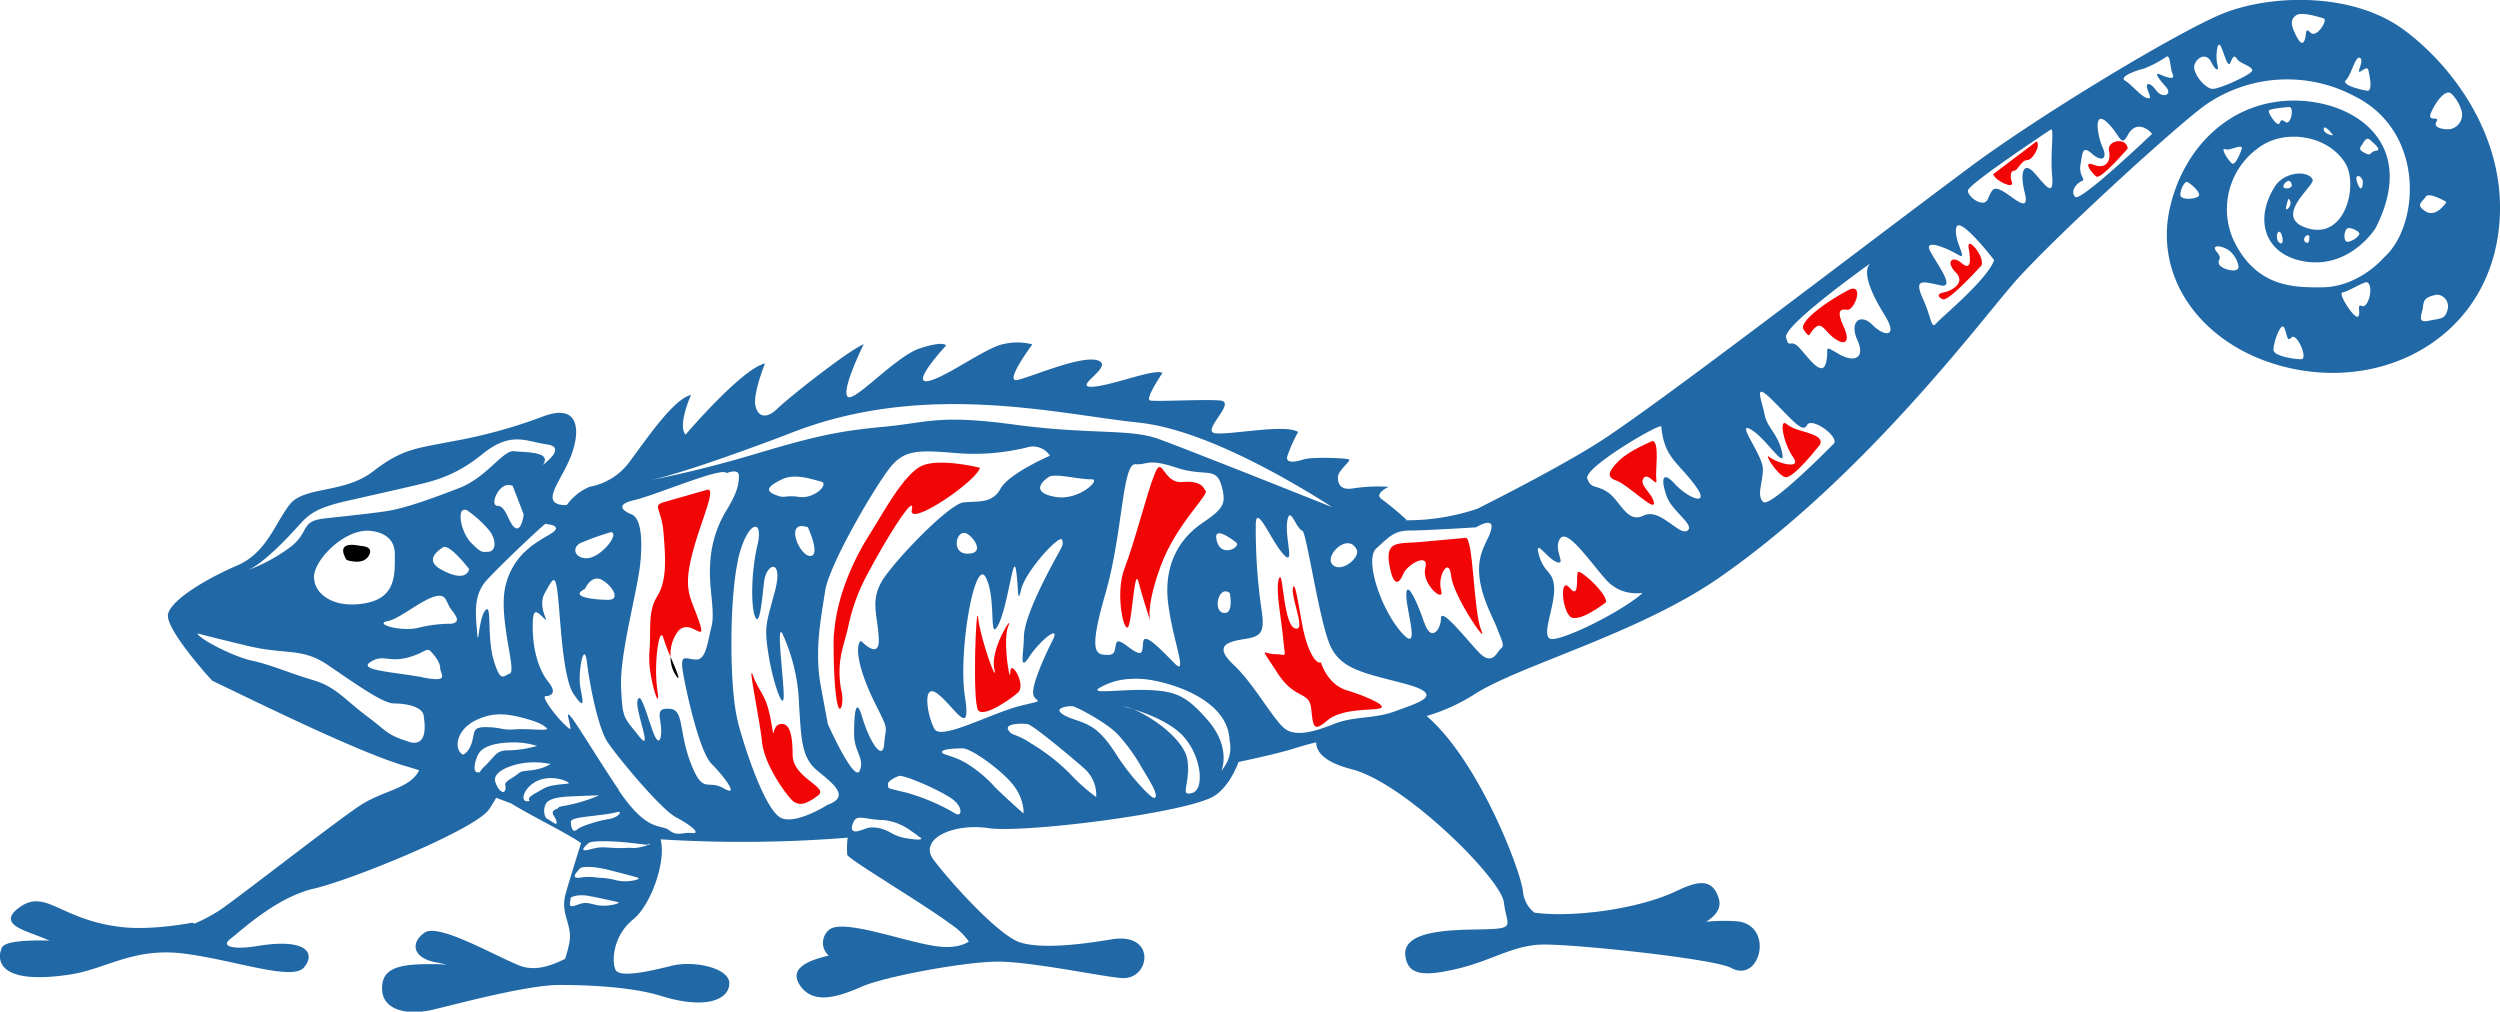 <svg id="Layer_1" data-name="Layer 1" xmlns="http://www.w3.org/2000/svg" viewBox="0 0 475.07 192.23"><defs><style>.cls-1{fill:#2168a6;}.cls-2{fill:#f20505;}</style></defs><path class="cls-1" d="M30.85,190c6.9-1,12.14-5.23,21.8-4s20.57,5.26,22.8,2.64.68-5.67-8.92-4.07c-4,.67-7.19.24-5-1.42s8.67-7.84,15.86-9.51,30.47-11.16,33.2-15a21.41,21.41,0,0,0,1.37-2.25l2.81,1.05c5,3,10.37,5.51,13.34,7.56,0,0-1.57,4.95-2.87,9.38s1.56,6,.52,10.16a23.12,23.12,0,0,1-.7,2.47c-2.27,1.09-5.52,2.53-8.72,1.24-4.75-1.92-15.27-8-17.9-6.27s-2.62,4.75,2,5.66c.82.16,1.54.33,2.19.5A22.14,22.14,0,0,0,100,188c-4.94,0-9.09.22-9.63,3.65-.79,5,4.42,6.25,9.63,5s18-4.69,24-4.69,14,.43,19.28,2.08c8.14,2.53,12.75.93,13-2.2s-6.76-4.57-10.93-3.53-9.9,2.35-10.68.78-.52-6.51,3.39-9.63c3.24-2.6,6.29-10.91,5.16-15.17a250.42,250.42,0,0,0,35.56-.32,15.09,15.09,0,0,0-.09,3.24c.06.78,14.59,9.38,19.8,13.29a12.83,12.83,0,0,1,3.31,3.21c-1.11.71-3,1.35-6.33.87-6.19-.92-17.67-5.29-20.22-3.1a3.21,3.21,0,0,0-.08,4.9c-3.76.87-7.53,2.36-5.57,5.48,2.6,4.17,7.79,2.18,12,.36s19.27-4.69,25.79-4.69,20.79,3.06,23.7,3.13c5.24.11,6.33-8.82-2.23-7.36-5.42.92-13.14,1.89-17.31.58S198,172.06,195.09,168.16s3.65-7,10.42-6,37.25-2.86,42.72-6c1.83-1,3.71-3.57,4.82-6.57,4.62-1,8.12-1.79,11.11-2.74,1.1-.35,2.33-.68,3.64-1,0,1.72,1.39,3.74,6.74,5.11,10.16,2.61,28.4,20.84,28.92,25.27s2.42,5-3.59,5.15c-5.06.15-15.85-.18-15.12,5.1.5,3.65,3.5,3.93,10,2.37s10.33-4.37,15.85-4.56,32.86,2.66,36.08,4.44c5.46,3,8.2-7.9,1.3-8.85a33.8,33.8,0,0,0-6.07.07c1.88-1.19,2.94-2.63,2.4-4.4-1.2-4-4.12-3.32-8-1.46-7.46,3.57-20.13,5.11-27.06,4.12a5.82,5.82,0,0,1-2.15-4.06c-.62-4.56-8.64-25.07-18.32-33.3a35.69,35.69,0,0,0,8.81-3.94c8.36-5.57,31.25-11.55,46.82-22.36C371.31,95.88,392.85,67.37,400,59s33.11-32,37.34-34.64a27.26,27.26,0,0,1,27.8-1.28c13.53,6.76,12.33,24.67,5.57,30.64,0,0-4.77,5.69-11.91,5.67-4.8,0-12.28.22-16.66-8.94a14.32,14.32,0,0,1,5.09-17.82c4.71-3.28,12.69-2.21,16.08,3.08,2.59,4.05.14,14.84-7.29,12.4-6.59-2.17,1.65-8.07,1.13-9.19-.85-1.85-5.37-1.5-7.14,1.27-4.22,6.62-1.71,13.3,6,14.34,8.45,1.14,13.1-6.38,13.1-6.38,8.35-16.32-4.31-24.48-16-24.24-12,.25-20.5,9.22-23.05,20.26-3.41,14.78,7.84,28.21,25,31S489,68.46,492.21,50.55s-8-33-17.87-40.2-25.79-6.67-34.95-2.69S405.11,26.8,392,36.56c-22.67,16.89-60.49,46.06-71.13,52.68-8.62,5.36-22.5,12.25-22.5,12.25a42.18,42.18,0,0,1-13.6,2.17l.18-.11a57.57,57.57,0,0,0-4.69-3.9c-1.56-1.05,1.31-2.35,1.31-2.35a31.13,31.13,0,0,0-6.52.26c-2.6.52-3.12-.78-3.12-2.08s2.6-3.13,2.08-3.39-7-.52-8.6,0-3.38.78-3.12-.52a29.3,29.3,0,0,1,2.08-4.69c-2.34-1.56-12.5.52-15.63.26s4.17-6,.78-6.25-12.24.26-13.28,0,2.34-5.21,2.34-5.21c-1.3-1-10.15,2.61-13.54,2.61s4.43-3.91,1.3-5S213.59,76.46,211,77s2.87-6.77,2.87-6.77a11.5,11.5,0,0,0-5.73,0c-3.39.78-11.46,6.77-14.33,7s3.65-6.77,3.65-6.77-.26-1-4.95.52-12.77,10.68-13.81,9.12,3.13-9.9,3.13-9.9c-3.13,1.3-14.59,10.42-16.41,12.24s-3.65,1.83-4.17-.52,1.82-8.07,1.82-8.07c-4.43,1-15.11,13.54-15.11,13.54-1.56-1.82,1.05-7.55,1.05-7.55-3.39.78-8.6,8.6-11.73,12.76a12.06,12.06,0,0,1-7.55,4.69,10.41,10.41,0,0,0-4.33,3.46,4.64,4.64,0,0,1-1.32-.07c-3.58-.79.8-5.17,2.39-10s.8-9.15-5.57-6.76a96.08,96.08,0,0,1-17.51,4.78C97,90,94.21,90,88.64,94.33s-13.13,2.78-15.92,6.36-4.38,9.16-9.95,11.55-12.34,6.36-13.13,9.15S58,134.13,58,134.13c11.55,5.57,28.66,13.93,37,16.31.71.21,1.5.45,2.33.72-1.66,3.47-6.67,3.79-11,6.56s-22.3,16.86-26.76,19.95a30.32,30.32,0,0,1-5,2.66c0-.11-.14-.18-.5-.18,0,0-7.54,1.5-13.45.79-11.47-1.38-14.22-7.31-19.18-3.76-4,2.86,0,4.15,3.16,5.34,1.15.44,1.92.76,2.5,1-4.55-.09-8.55.14-9.07,1.38C17,187.27,17.43,192,30.85,190ZM435.34,42.18c-1,.51-2.67.51-3.18,0s.53-3,1.15-2.8S436.36,41.68,435.34,42.18Zm17.2.39c.51.25.63,1.27-.13,1.91S452.54,42.57,452.54,42.57ZM451,51c-.89-.38-.77-2.29-.13-2.16C451.28,48.89,451.9,51.35,451,51Zm.89-10.44c-.89-.26.52-1.85,1-1.27C453.68,40.15,452.79,40.78,451.9,40.53Zm4,10.32c-.89-.51.12-1.79.63-1.28C456.48,49.57,456.74,51.35,455.85,50.85Zm11.33-16.94c-1.14-.64-1.27-.77-.76-1.53s.89-1.78,1.78-.89c.45.45,2.16,1.78,1,1.91S468.33,34.54,467.18,33.91Zm-1,6.62c-.51-.38-1.4-2.93,0-2.17l.38.51C466.8,39.26,466.67,40.91,466.16,40.53ZM466,49.06c.25.38-.9,1.4-2,1.66s-.89-1.91-.38-2.42S465.74,48.61,466,49.06Zm-6.75-19.87c.25-.76,1.78,1.28,1.78,1.28C460.69,30.6,459,30,459.29,29.19Zm-10.45-3.31c.13-.51,4-.76,4-.76.89.38.13,3.31-.64,2.93s-.89-.76-1.27.13S448.72,26.39,448.84,25.88Zm-8.28,7.26c1,.38,3.19-1.14,3.19-.12,0,0-1.15,3.43-1.91,2.8S439.55,32.76,440.56,33.14ZM443,55.81c-.51.89-3.56,0-3.69-1s.77-.76-.38-2.16.76-1.28,2.16-.38S443.3,55.26,443,55.81ZM455.21,73c-.31.23-5.35-.38-5.48-1.65s1.4-5.48,2-4.33.51,2.93,1.4,1.91S456.1,72.37,455.21,73Zm11.33-10.06c-1.14-.51-.12,1.4-.76,2s-3.95-4.46-2.93-4.58,4.23-2.21,4.71-1.91C468.84,59.25,467.69,63.45,466.54,62.94Zm16.81-33.62c-1,.13-3.43-.12-2.67-1.4s-1.91.26-1-1.78,2.68-4.46,3.82-3.57a7.41,7.41,0,0,1,2,3.44A2.8,2.8,0,0,1,483.35,29.32Zm-5.22,33.75c.13-1.4.54-1.87,2.68-2.29a2.23,2.23,0,0,1,2,2.8c-.51,1.91-1.15,1.66-3.57,2.16S478,64.47,478.13,63.07Zm.51-20.89c.64-1,3.95,1,3.95,1s-1.91,3.06-3.95,1.79S478,43.2,478.64,42.18ZM463.49,20c1-.9,1.78-4.72,2.67-4.21s-.89,3.19.13,2.55,1.4-.89,1.53.13c0,0,.89,3.69-.26,3.56S462.47,20.92,463.49,20ZM454.06,7.67c1.15-.76,5.23.64,5.23.64.76.38-1.41,3.82-2.55,2.67s-.64.39-1.15,1.53-1.27-.25-1.91-1.65S452.92,8.44,454.06,7.67ZM434.71,17.1c.51-1.53,2.29-2.3,3.18-.51s1.53,1.78,1.15.38,0-5,.76-3.19,1.27,4.08,1.78,2.81.77-1.28,1.28-.51,3.05,1.4,2.8,2.16-6.11,3.44-7.51,3.44S434.2,18.62,434.71,17.1Zm-9,4.33c.13,1,1.15,2.29,0,2s-2.92-2.54-4.2-3.31,2.29-2,3.57-2.29a20.76,20.76,0,0,0,4.33-2.29c.76-.26.63,2.16,1.14,3.31s-.89.76-2.29.13-.38.76,1,2.29-.64,2.29-1.78.76S425.54,20.41,425.66,21.43ZM413.25,39.22c1-.4-.6-.8-.2-3.2s.4-3.6,2.2-2,3,1,2-1.2-1.8-7.21.8-4.81,2.61,5,4,2.41,3.6-1.41,4.6-.2c0,0-13.61,13-14.61,12S412.25,39.62,413.25,39.22Zm-17.81,3.4c-.8,1.8-3.8-.4-3.8-1.6s15.71-11.58,15.71-11.58c.8-.6-.1,4.38.3,8.78s-1.4,1.6-3.4-.6-2.8-.2-1.8,3.8-2,1-4-.2S396.24,40.82,395.44,42.62Zm-9,16.41c3,.6-.8-4.2-2-6.6s3.4-.4,5.4.8-1-2.8-.4-5.2,7.2,6.2,7.2,6.2c-1.4,3.8-10,10.81-11,12s-.8-.79-2.6-4.8S383.44,58.43,386.44,59ZM367,72c-3.13-1.82-1.57-1-2.35,1.83s-3.65-1.56-5.21-3.13-1.82.52-2.34-1.82,16.41-14.33,16.41-14.33c-2.35,1.3-.26,6,2.34,10.16s0,4.17-2.34,1.82-4.43-.52-2.87,2.87S370.14,73.86,367,72ZM352.69,93.92c0-2.61-5.21-9.12-2.35-7.56s6.78,8.08,6,4.43S353.47,86.1,353,83.5s-2.35-6.52,1.56-2.61,5.73,6.25,6.51,4.69,5.73,1.82,5.21,3.39c0,0-12.24,12.5-13.54,11.2S352.69,96.52,352.69,93.92Zm-231.84-.79c1.83-2.6-3.38-2.34-5.47-2.6s-5.21,5-10.42,7S94.54,101.47,90.64,102s-6.52.78-11.2,1.3-2.87,2.35-6.26,5.21a31.78,31.78,0,0,1-8.59,4.69c2.86-1,7.81-6.25,9.9-8.59s3.64-3.39,9.37-4.69,7-1.57,11.47-2.61,8.59-1.82,14.06-6.25,8.34-2.34,12.24-1.82S120.85,93.13,120.85,93.13ZM87.51,105.64c1.33,0,5.21.52,5.21,4.43S93,118.4,87,119.44s-9.64-1.82-9.64-5S82.82,105.64,87.51,105.64Zm23.06,4c-1.25,0-1.25.41-3.32-1.67s-2.91-7.06-.84-6.23a21.4,21.4,0,0,1,4.16,3.74C112.23,107.53,111.81,109.61,110.57,109.61Zm4.57-12.47,2.07,5.4s-.41,3.33-1.66,2.5-1.66-4.16-3.32-4.16S112.65,95.9,115.14,97.14Zm-8.31,15.79c-.42,1.66-2.49,1.66-5.4,0s-.83-3.32.41-4.15S106.83,112.93,106.83,112.93Zm15.59-6.77c-2.61,1.56-7,3.65-8.6,9.64s2.08,16.41.78,16.93-1.82,1.82-3.12-2.61-.27-10.94-1.57-9.37-1.3,7.55-1.56,4.16-.78-7,1.82-9.89,12-11.73,11.2-10.68C121.37,104.34,125,104.6,122.42,106.16Zm6.84,4.69c-2.49,0-2.91-2.07-1.24-2.91a53.64,53.64,0,0,1,5.81-2.07C135.49,106.28,131.75,110.85,129.26,110.85Zm4.16,7.9c-2.08,0-7.9-.42-4.57-2.08,0,0,1.24-2.91,3.32-1.66S135.49,118.75,133.42,118.75Zm137.3-17.66s-9.45-3.78-18.35-7.29l-5.81-2.28c-3.9-1.53-7.16-2.79-8.7-3.34-5.48-2-12.91-.78-27.38-2.73s-16.43-.39-24.64.39-12.52,1.56-24.25,5.08c-2.28.68-4.43,1.29-6.43,1.83-2.9.78-5.46,1.41-7.58,1.9-4,.92-6.33,1.36-6.33,1.36,7.43-1.57,25.81-8.61,25.81-8.61,1.4-.57,2.8-1.08,4.2-1.56,11.57-3.93,23-4.65,33.4-4.15,11.28.54,21.28,2.5,28.82,3.31l.47.06c10.22,1,23.23,7.88,30.72,12.28C268.36,99.51,270.72,101.09,270.72,101.09ZM165,98.81c-2.08-.83-1.25-1.67,1.24-2.91s5.87,0,7.48.41-1.25,3.33-4.15,2.91S167.06,99.64,165,98.81Zm6.23,6.23s2.49,5.4.41,5.4S166.65,103.38,171.22,105ZM205,114.49c2.09,3.91.52,12.51,2.35,9.12s2.86-13.54,3.38-10.68.26,7.3,1,3.91,7.56-10.94,7.82-9.38c.19,1.15.26.52-2.35,5.47s-4.95,10.16-4.95,13-1,6.77,1.05,3.64,6-6.25,4.42-3.12-4.16,8.85-3.64,10.42,2.6.78-2.61,2.08-14.84,6.51-16.15,4.43-2.6-9.12.52-6.77,6.52,8.85,5.21.52S202.91,110.59,205,114.49ZM201.54,110c-3.32,0-2.07-5,0-3.74C202.83,107.05,204.87,110,201.54,110Zm15.37-14.54c1.25-.83,5.37.42,8.31.42,1.66,0-2.49,4.15-7.06,3.32S215.67,96.31,216.91,95.48Zm22.73,23.7c.78,7,3.9,14.33,1.3,11.73s-5.73-6-6-4.17.26,3.38-3.13.78-1.07,1.73-3.41,1.73-4.06.16-.67-11.56,3.17-24.93,5.78-24.67c2.09.21,2.21-1.19,7.68.64s7.55-.26,8.6,3.38.33,4.45-3.83,7.31S238.85,112.15,239.64,119.18Zm9.26-11.65c-.83-3.32,3.74.41,3.74.41C253.47,108.78,249.73,110.85,248.9,107.53Zm2.49,10s.83,4.15-1.24,3.74S249.31,115.84,251.39,117.5Zm19.53-5.4c-1.67-1.66,2.9-6.23,4.57-2.91C276.25,110.72,272.58,113.76,270.92,112.1ZM330,102.77c-3.13,1.57-4.43-2.86-6.78-4.43s-3.12-.52-3.9-2.6,14-10.68,14.06-9.9c.58,5.84,2.87,6.51,6.25,10.94s-1,2.87-3.64,0-2.61-.52-1.57,2.35,5.47,5.47,3.91,6.51S333.15,101.21,330,102.77Zm-16.42,8.86c1.83.52-.78-2.35.53-4.43s5.21,3.65,8.59,7.56,7.64,2.36,7,2.86c-4.69,3.91-15.11,8.86-17.2,8.6s.52-5.73.52-9.38-1.82-2.87-2.86-6.51S311.79,111.11,313.61,111.63Zm-25.26,11.46c-1.3-3.91-3.39-8.33-3.39-5.21s2.87,11.46-1,7-7-13.8-4.69-15.89,3.39-3.38,6.25-3.38S298.2,105,298.2,105s3.17-2,2.91.1-2.6,4.16-2.34,8.59,2.6,8.34,3.38,10.42,1.57,3.39.78,3.91-1.56,3.65-4.42.52-7-8.33-7-6.25S289.65,127,288.35,123.09Zm-34.13,3.13c3.39-.52,3.91-1.31,3.13-6.25a106.6,106.6,0,0,1-1-15.37c0-4.43,2.86,2.86,5.21,5.47s.26-3.13.78-6.26,1.63,1.42,2.86,1.83c.79.26,3.13,16.67,5.21,21.62s7,5.47,14.59,7.55c5.75,1.59,4,2.81.92,4-.95.37-2,.74-3,1.11-4.17,1.56-7.81.88-11.71,2.45-.88.35-1.72.66-2.52.92-2.75.88-5,1.13-6.6.12-2.09-1.3-6-8.6-9.9-12.24S250.84,126.74,254.22,126.22ZM236,135.92c-5.11-.22-11.55.89-9.33-.45a12.79,12.79,0,0,1,5.6-1.65,16.93,16.93,0,0,1,4.28.22l.57.1c6.44,1.33,14,4.89,14.22,11.34a6.26,6.26,0,0,1-.75,4.64,9.19,9.19,0,0,1-.8,1.14,5.86,5.86,0,0,0,.29-1c.3-1.61.36-4.95-3-8.75C243.14,137,241.08,136.14,236,135.92Zm7.46,15.66a12.85,12.85,0,0,0-.12-2.33c-.56-3.89-6.67-8.24-10.36-9.71-1.13-.34-1.87-.51-1.87-.51a7.07,7.07,0,0,1,1.87.51c2.53.78,7,2.43,9.47,5.05a12.54,12.54,0,0,1,3.13,6.55c.32,2.2-.12,4-1.35,4.34C242.19,156,243.31,154.64,243.42,151.58Zm-18.9-9c-2.1-1.05-4-1.25-5.24-2.3s1.66-1.42,2.31-1.26c.83.21,6.49,3.14,8.59,5.45a35.09,35.09,0,0,1,4.61,6.49c.51.82.94,1.53,1.29,2.15,1.12,1.94,1.49,3,1,3.3-.31.21-1.69-1.12-3.2-2.83a45.49,45.49,0,0,1-3.92-5.13C228.29,145.73,226.62,143.63,224.52,142.58Zm-11.1,3.36c-2.94-1.89-3.57-1.26-4.2-2.52s3.16-1.17,3.78-1c1,.21,8.59,6.5,10.89,8.59a6.73,6.73,0,0,1,2.06,4.35,5.88,5.88,0,0,1,0,.89s-.36-.26-.91-.69A35.44,35.44,0,0,1,221,151.8,37.85,37.85,0,0,0,213.42,145.94Zm-11.95,4c-2.72-1.68-5-1.68-4.82-2.31s3.77-.63,3.77-.63c1.68-.21,8.18,4.61,10.06,7.34a9.1,9.1,0,0,1,1.65,4.19,4.47,4.47,0,0,1,0,.84l-.75-.67c-1.14-1-3.29-3-4.49-4.15A24.73,24.73,0,0,0,201.47,149.92Zm-11.73,5.44c-4-1-3.14-.62-3.35-1.46s2.09-1.68,2.09-1.68c1.05-.21,7.33,2.52,9.85,4.19s2.09,3.77.84,2.94A39.06,39.06,0,0,0,189.74,155.36Zm-9.64,5.24c.63-1,2.51,0,5.45,0a10.54,10.54,0,0,1,5.13,2,17.39,17.39,0,0,1,1.57,1.14c1.47.83-.84.62-2.93.21a8.71,8.71,0,0,1-2.33-.89,7.62,7.62,0,0,0-2.7-1c-1.89-.21-1.89.21-3.56.63S179.47,161.65,180.1,160.6ZM175,142.37l-1.3-7c-1.3-7,0-13,.78-18.23s9.9-20.58,12.51-23.7,5.21-3.13,11.72-2.61a41.93,41.93,0,0,0,14.07-1,3.83,3.83,0,0,1,4.42,1.56s-7.81,3.39-9.37,6.25-4.17,2.35-7,2.61-13.54,11.46-15.63,15.11-.78,6.25-.52,10.68-3.38.52-3.38.52c-1.31,1-.26,6,2.6,11.72s2.09,4.17,1.82,7.81-2.86-.52-4.16-4.95-1.57-.26-1.57,3.13,2.09,4.69,1.05,7S175,142.37,175,142.37Zm-17.1-31.1c1.66-7.48,5-8.31,3.73-2.91s-1.24,12-.41,13.71,1.24-2.91,1.66-6.65,3.74-4.57,2.08,1.66-2.08,6.65-1.25,12,2.91,11.22,2.91,7.89-1.66-15.37,0-11.21a34.77,34.77,0,0,1,2.91,12.88c.41,6.23.41,10,3.32,12.46s6.65,5,2.08,6.64a25.89,25.89,0,0,1-2.84,1.52c-1.9.87-4.32,1.65-5.89,1-2.89-1.24-6.6-11.92-8.27-18.17l0-.11C156.26,135.78,156.26,118.75,157.93,111.27ZM149,149.92c-2.35-6-1.31-10.16-3.91-10.42s-2.09,1-1.82,3.13-.27,4.69-1.57,1-2.34-7.55-2.86-5.73,3.12,10.42.26,6.77-3.13-3.12-3.39-9.38,3.13-18.23,3.65-23.44,0-8.86-1.83-9.38c0,0-3.9-1.56.53-2.6S155,93.4,155.76,94.7c0,0,2.34-1,2.34.52s-.26,3.12-2.34,6.51a21.26,21.26,0,0,0-3.13,10.68c-.26,4.17,1,8.6.26,11.46s-1,6.25-2.86,6.25-3.13-1.3-2.61,2.09,3.13,15.37,5.47,17.71,5.47,6.51,2.35,4.69S151.33,155.91,149,149.92Zm-13.71,5c-5.53-8.21-10.16-16.41-9.63-13.91s.9,3-.89,1.25-4.28-5.18-3.39-5.18c0,0,2.68,0,.54-2.67s-3-6.78-3-10.53.71-3,2.14-1.6-1.43-2,.17-4.82,2-3.92,2.5.72.89,15.51,3,18.55,1.79,1.6,1.25-1.25.71-9.28,1.25-4.82,2.14,12.49,3.92,15.16,10,12.67,13,14.27,4.82,3.21,3,3-2.68.72-4.29-.53S140.81,163.15,135.28,155Zm2.62,11c-1.32-.1-1,.1-3.44,0s-2.43-.3-4.75.3-.61-.81-.2-1.21,2.73-.41,5.05-.3,5.66.6,6.17.6l.3-.2C141.84,165.13,139.21,166,137.9,165.94Zm-8.5,9.1c1.82.3,5.77,1.21,5.77,1.21.6.2-2.23,1-4.25.51s-2.12-.51-3.84.1-.91-.71-1-1.21S127.59,174.74,129.4,175Zm2.94-5.16c1.72.41,5.75,1.45,6.57,1.72s-1.92,1-4,.51a14.66,14.66,0,0,0-3.64-.51,9.86,9.86,0,0,0-3.43,0c-1.92.2-.41-1.21,0-1.72S130.62,169.48,132.34,169.88ZM126.17,161c0-.81,2.33-.91,5.36-1.32a26.31,26.31,0,0,0,3.64-.61c.71-.1.2.91-1.52,1.32a21.73,21.73,0,0,0-3.74.91A16.48,16.48,0,0,0,128,162a5.68,5.68,0,0,0-.7.47c-.74.58-1-.26-1.09-1C126.18,161.3,126.17,161.13,126.17,161Zm-4.55-3.75c.71-.7,2.12-1,4.35-1.11s4.85-.2,5.15-.2h.41a31.13,31.13,0,0,1-6.27,1.92c-2.33.4-.71.2-1.92.71s-.34,1.12,0,2a1.42,1.42,0,0,1,.11.35c.2,1-.91-.1-1.72-.5a1,1,0,0,1-.46-.57A2.78,2.78,0,0,1,121.62,157.24Zm-2.7-3.55c3.1-2.31,7.77-.1,6.7,0-4.4.42-4,.63-6.28,1.88s-.21,1.47-1.47,1.47S117.1,155,118.92,153.69Zm-4.76-3.09a12.92,12.92,0,0,1,2.24-.68,14.54,14.54,0,0,1,5.66,0c.84-.21-1,1-3.56,1.25s-1.47.21-3.56,1.47-.84,1.26-1.26,2.31c-.2.49-.58.37-1,0a4.07,4.07,0,0,1-.93-1.88C111.64,152.16,112.56,151.27,114.16,150.6ZM108.65,148c.62-1,2.07-1.87,5.36-2.09h.09a15.34,15.34,0,0,1,5.65.62,20.7,20.7,0,0,1-5.23.84h-.15c-2.36,0-2.41.87-4.46,2.93a5.31,5.31,0,0,0-1.12,1.33c.09.07-.06.15,0,0s-.13-.08-.35-.08C107.39,151.59,108,149.08,108.65,148Zm-1.5-5.81.45-.27c3.15-1.67,5.66-1.67,9-.83s4.42,1.48,5,2.09-3.77,0-6.08.21-2.72-.42-5.44-.42h-.49c-2.16.11-1.65,1-2.24,2.93s-1.67,2.3-1.67,2.3C103.93,147.25,104.41,144,107.15,142.22Zm-4-18.87a25.22,25.22,0,0,0-6,.78c-3.39.78-8.6-.78-5.73-1.3s9.38-6.77,10.94-4.17l.52,1C103.14,120.75,106.27,123.09,103.14,123.35Zm-5.21,10.16c-5.47-1-12.24-1.3-9.9-2.86s3.39,0,6.77-.79,3.91-2.08,4.69-1.3c0,0,1.83,1.82,1.83,3.13S103.4,134.55,97.93,133.51Zm-2.6,12.24c-4.17-1.3-3.91-1.82-8.08-4.95s-5.73-5.47-10.16-6.77-7.81-2.86-11.46-3.65-10.16-4.16-10.42-5.2c0,0,1.82.52,9.38,2.34S75,127.78,80,131.17s10.42,7.29,12.5,7.29,5.73.52,5.73,2.6C98.19,141.06,99.49,147.06,95.33,145.75Z" transform="translate(-17.69 -4.79)"/><path d="M86.23,108.53s2.66,0,1.52,1.9-4.19.77-4.19.77S80.89,107.39,86.23,108.53Z" transform="translate(-17.69 -4.79)"/><path d="M236.27,122.79l.07.22A1.8,1.8,0,0,1,236.27,122.79Z" transform="translate(-17.69 -4.79)"/><path d="M146.38,133.51a6.3,6.3,0,0,1-1.27-3.9c.08.18.15.36.23.53C146.25,132.27,147,134.09,146.38,133.51Z" transform="translate(-17.69 -4.79)"/><path class="cls-2" d="M260,129.1c2.29,0,1.91,1.15,1.52-3s-1.52-9.53-.76-11.43.76,8.76,3,9.52-.76-5.71-.38-7.62,1.14,3.81,1.91,7.62,2.28,6.86,3.42,6.48c0,0,1.15,4.19,5,5.33a39.07,39.07,0,0,1,4.24,1.55c1.9.85,3,1.65,1.85,1.88-1.9.38-7.24,0-9.9,2.29l-.62.5c-2.05,1.56-2.08.35-2.43-2.79-.38-3.43-3.05-1.52-6.48-6.86S257.68,129.1,260,129.1Z" transform="translate(-17.69 -4.79)"/><path class="cls-2" d="M236.27,122.79c-.31-.94-1.55-4.75-2.22-7.4-.76-3-1.14,6.47-1.9,8.38s-2.67-6.1-.76-11,4.19-14.1,5.71-17.91,1.53,1.91,5.34,1.53,4.19,1.52,4.19,1.52c1.52.38-5.34,6.1-8.39,14.48C235.71,119.32,236.07,122.07,236.27,122.79Z" transform="translate(-17.69 -4.79)"/><path class="cls-2" d="M183,106.24c1.32-2.07,2.91-4.88,4.6-7.38s3.57-4.8,5.31-5.57h0c3.44-1.51,11,.39,11,.39-.68,2.4-11.22,9.72-12.78,8.68-.18-.12-.25-.33-.17-.68.61-2.75-2.69,2.09-5.79,7.45-.56,1-1.12,1.95-1.64,2.92-.19.36-.39.71-.57,1.06a36.82,36.82,0,0,0-4.15,11.08c-.22.87-.48,1.85-.8,3-.11.39-.21.77-.29,1.14a18,18,0,0,0-.2,7.44,6.92,6.92,0,0,1,.11,3.23c-.54,1.49-1.08-.67-1.35-5.15-.11-1.86-.18-4.1-.18-6.66,0-.75,0-1.5.1-2.23C176.86,117.09,180.56,110.08,183,106.24Z" transform="translate(-17.69 -4.79)"/><path class="cls-2" d="M146.42,124.91a7.09,7.09,0,0,0-1.31,4.16c0,.18,0,.36,0,.54a36.34,36.34,0,0,1-1.35-3.55c-.57-2-1.34,1.69-1.39,5.74a26.61,26.61,0,0,0,.24,4.16c.57,3.68-.75.43-1.32-3.36a17.85,17.85,0,0,1-.2-3.88c.38-4.57-.38-7.62,1.52-10.67s1.53-7.62,1.15-12.19c-.27-3.17-1.26-4.32-1-5,.14-.29.52-.49,1.34-.72l8-2.29c.31-.06.46.08.52.37.31,1.48-2.29,7.16-3.57,12.59-.8,3.41-.75,5.34-.31,7.08.4,1.55,1.11,2.95,1.83,5.11,1,2.93-.08,1.63-1.56,1.13a2.12,2.12,0,0,0-2.1.24A2.65,2.65,0,0,0,146.42,124.91Z" transform="translate(-17.69 -4.79)"/><path class="cls-2" d="M284.35,113.86c-.77,1.91-1.91,2.67-2.67-1.9s1.9-3.81,6.09-4.19l8.39-.77c1.52-.38,1.52,14.1,3,17.53s-5.33-6.48-5.71-10.29-2.67,0-1.91,2.67-3.81-1.14-3-4.19S285.11,112,284.35,113.86Z" transform="translate(-17.69 -4.79)"/><path class="cls-2" d="M316,116.53c1.9,2.29,1.14-2.29,1.52-3s5.72,4.19,5.34,5.72c0,0-5.34,4.19-6.86,2.66S314.06,114.24,316,116.53Z" transform="translate(-17.69 -4.79)"/><path class="cls-2" d="M206.62,131.77c-.76-3.81,3.81-10.67,2.67-8s.38,11.43.38,8.76,3.05,2.29,1.52,3.81c-.8.81-6.47,4.95-7.62,3.43s-.38-21.33,0-17.53S207.38,135.58,206.62,131.77Z" transform="translate(-17.69 -4.79)"/><path class="cls-2" d="M325.32,92.35c2-2,6.45-3.78,6.45-3.78,1.33.45.44,5.56.67,7.34s-1.56-1.56-2.45-.23,1.78,2.89,2,4.67-5.11-3.55-7.11-4.22S323.32,94.35,325.32,92.35Z" transform="translate(-17.69 -4.79)"/><path class="cls-2" d="M354,91.68c1.33,1.11,6.22,2.45,4.44,0s-2.89-7.78-1.11-6.22,7.12,1.56,6.23,3.78c0,0-5.12,6.67-6.67,6.22S352.66,90.57,354,91.68Z" transform="translate(-17.69 -4.79)"/><path class="cls-2" d="M362.67,67c-1.34,1.11-.89,2.44-2.23.44s8.14-7.58,9.12-7.78c2.22-.44.44,4.23-.89,4s-2,.22-.67,3.11.45,3.78-1.55,2.44S364,65.9,362.67,67Z" transform="translate(-17.69 -4.79)"/><path class="cls-2" d="M387.12,60.34c1.33-.22,4.22-1.78,2.22-3.78s-.67-3.33,1.11-1.78,1.78-.44,1.34-2.89,3.11,1.56,2.44,3.34c0,0-6.22,6.89-7.33,6.44S385.78,60.56,387.12,60.34Z" transform="translate(-17.69 -4.79)"/><path class="cls-2" d="M402.9,35.22c-1.11,0-1.78,2-2.44,2s-.89.89-.45,2.23-3.11-.23-3.56-1.56l8.23-6.22C405.57,32.33,404,35.22,402.9,35.22Z" transform="translate(-17.69 -4.79)"/><path class="cls-2" d="M415.57,36.11c2.22.89,3.34-.67,2.89-2.67s3.33-2.66,3.56-.44c0,0-5.12,6-6,5.33S413.35,35.22,415.57,36.11Z" transform="translate(-17.69 -4.79)"/><path class="cls-2" d="M160.83,133.28c1.25,3.33,2.41,3.34,3.33,8.31.34,1.87.42,2.51.48,2.56s.13-1,.75-1.51a1.17,1.17,0,0,1,.43-.22c1.66-.41,2.49,1.25,2.49,5.82a4.38,4.38,0,0,0,.63,2.21,6.49,6.49,0,0,0,.78,1.05c2,2.25,5.24,3.44,3.16,4.63a7.49,7.49,0,0,1-1.94,1.15,2.35,2.35,0,0,1-2.63-.32c-1.66-1.66-5.4-7.06-5.82-11.21,0-.15,0-.3-.05-.46C161.91,140.81,159.63,130.08,160.83,133.28Z" transform="translate(-17.69 -4.79)"/></svg>